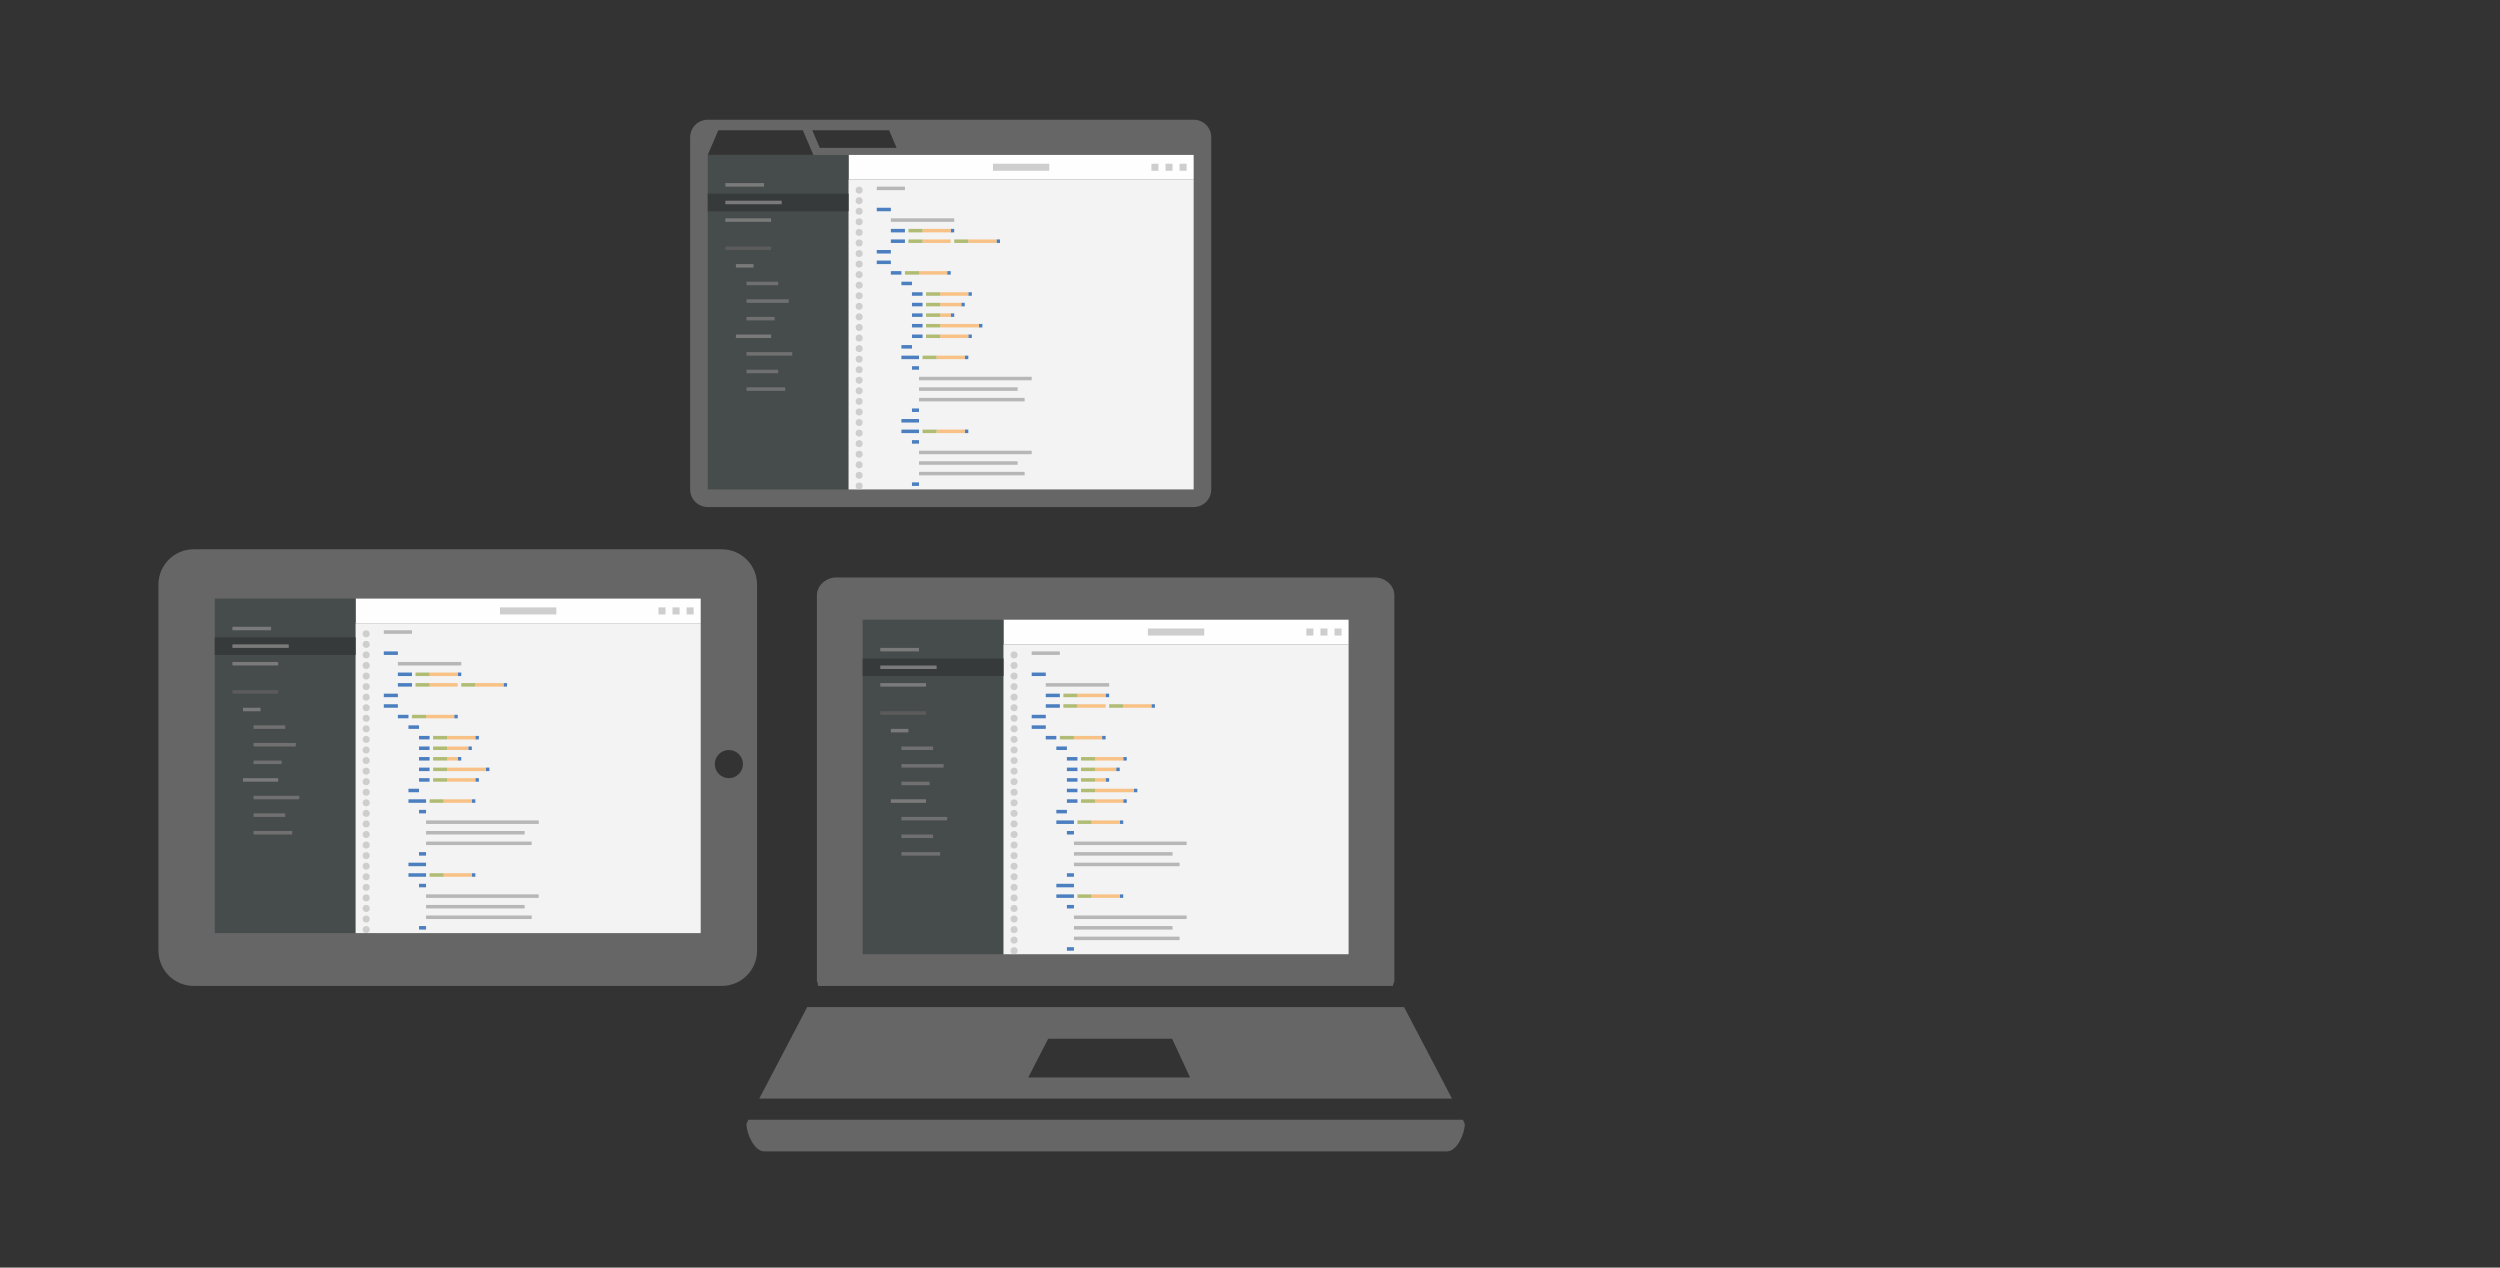 <?xml version="1.0" encoding="utf-8"?>
<!-- Generator: Adobe Illustrator 15.1.0, SVG Export Plug-In . SVG Version: 6.00 Build 0)  -->
<!DOCTYPE svg PUBLIC "-//W3C//DTD SVG 1.1//EN" "http://www.w3.org/Graphics/SVG/1.1/DTD/svg11.dtd">
<svg version="1.1" id="Layer_1" xmlns="http://www.w3.org/2000/svg" xmlns:xlink="http://www.w3.org/1999/xlink" x="0px" y="0px"
	 width="710px" height="360px" viewBox="-156.5 564.5 710 360" enable-background="new -156.5 564.5 710 360" xml:space="preserve">
<rect x="-156.5" y="564.5" width="710" height="360" fill="#333333" stroke="none"/>
<g display="none">
	<g display="inline">
		
			<linearGradient id="SVGID_1_" gradientUnits="userSpaceOnUse" x1="86.501" y1="355.5" x2="86.501" y2="323.5" gradientTransform="matrix(1 0 0 -1 116 439)">
			<stop  offset="0" style="stop-color:#29ABE2"/>
			<stop  offset="0.476" style="stop-color:#28A9E1"/>
			<stop  offset="0.664" style="stop-color:#23A2DC"/>
			<stop  offset="0.801" style="stop-color:#1A96D4"/>
			<stop  offset="0.913" style="stop-color:#0E85C9"/>
			<stop  offset="1" style="stop-color:#0071BC"/>
		</linearGradient>
		<path fill="url(#SVGID_1_)" d="M218.5,109.5c0,3.3-2.7,6-6,6h-20c-3.3,0-6-2.7-6-6v-20c0-3.3,2.7-6,6-6h20c3.3,0,6,2.7,6,6V109.5z
			"/>
	</g>
	<g display="inline">
		<path fill="#FFFFFF" d="M214.5,107.5c0,2.2-1.8,4-4,4h-16c-2.2,0-4-1.8-4-4v-16c0-2.2,1.8-4,4-4h16c2.2,0,4,1.8,4,4V107.5z"/>
	</g>
	<g display="inline">
		<path fill="#4D4D4D" d="M211.5,90.5v18h-8v-4h4v-10h-4v-4H211.5z"/>
	</g>
	<g display="inline">
		<path fill="#4D4D4D" d="M201.5,90.5v4h-4v10h4v4h-8v-18H201.5z"/>
	</g>
</g>
<path fill="#666666" d="M182.5,598.5h-138c-2.761,0-5,2.239-5,5v100c0,2.761,2.239,5,5,5h138c2.762,0,5-2.239,5-5v-100
	C187.5,600.739,185.262,598.5,182.5,598.5z M44.5,608.5l3-7h24l3,7H44.5z M76.319,606.5l-2.143-5H96l2.143,5H76.319z"/>
<g>
	<g>
		<path fill="#666666" d="M58.5,730.5c0-5.521-4.478-10-10-10h-150c-5.523,0-10,4.479-10,10v104c0,5.521,4.477,10,10,10h150
			c5.522,0,10-4.479,10-10V730.5z M54.5,781.5c0,2.209-1.791,4-4,4s-4-1.791-4-4s1.791-4,4-4S54.5,779.291,54.5,781.5z"/>
	</g>
</g>
<g>
	<g>
		<g>
			<g>
				<g>
					<path fill="#666666" d="M242.252,850.5H72.748l-13.616,26h196.735L242.252,850.5z M135.527,870.5l5.657-11h35.188l5.103,11
						H135.527z M239.104,844.32c0-0.168,0.164-0.375,0.147-0.538c0.017-0.167,0.248-0.375,0.248-0.539V733.536
						c0-2.781-2.653-5.036-5.438-5.036H80.938c-2.785,0-5.438,2.255-5.438,5.036v109.707c0,0.164,0.232,0.321,0.248,0.489
						c-0.015,0.162,0.05,0.42,0.05,0.588l0.055,0.18h163.293L239.104,844.32z M258.975,882.5H56.026l-0.526,1.234
						c0,2.782,2.259,7.766,5.042,7.766h193.914c2.786,0,5.044-4.982,5.044-7.766L258.975,882.5z"/>
				</g>
			</g>
		</g>
	</g>
</g>
<g>
	<rect x="84.5" y="608.5" fill="#FEFEFE" width="98" height="7"/>
	<rect x="44.5" y="608.5" fill="#464B4C" width="40" height="95"/>
	<rect x="84.5" y="615.5" fill="#F3F3F3" width="98" height="88"/>
	<circle fill="#CECECE" cx="87.5" cy="618.5" r="1"/>
	<circle fill="#CECECE" cx="87.5" cy="621.5" r="1"/>
	<circle fill="#CECECE" cx="87.5" cy="624.5" r="1"/>
	<circle fill="#CECECE" cx="87.5" cy="627.5" r="1"/>
	<circle fill="#CECECE" cx="87.5" cy="630.5" r="1"/>
	<circle fill="#CECECE" cx="87.5" cy="633.5" r="1"/>
	<circle fill="#CECECE" cx="87.5" cy="636.5" r="1"/>
	<circle fill="#CECECE" cx="87.5" cy="639.5" r="1"/>
	<circle fill="#CECECE" cx="87.5" cy="642.5" r="1"/>
	<circle fill="#CECECE" cx="87.5" cy="645.5" r="1"/>
	<circle fill="#CECECE" cx="87.5" cy="648.5" r="1"/>
	<circle fill="#CECECE" cx="87.5" cy="651.5" r="1"/>
	<circle fill="#CECECE" cx="87.5" cy="654.5" r="1"/>
	<circle fill="#CECECE" cx="87.5" cy="657.5" r="1"/>
	<circle fill="#CECECE" cx="87.5" cy="660.5" r="1"/>
	<circle fill="#CECECE" cx="87.5" cy="663.5" r="1"/>
	<circle fill="#CECECE" cx="87.5" cy="666.5" r="1"/>
	<circle fill="#CECECE" cx="87.5" cy="669.5" r="1"/>
	<circle fill="#CECECE" cx="87.5" cy="672.5" r="1"/>
	<circle fill="#CECECE" cx="87.5" cy="675.5" r="1"/>
	<circle fill="#CECECE" cx="87.5" cy="678.5" r="1"/>
	<circle fill="#CECECE" cx="87.5" cy="681.5" r="1"/>
	<circle fill="#CECECE" cx="87.5" cy="684.5" r="1"/>
	<circle fill="#CECECE" cx="87.5" cy="687.5" r="1"/>
	<circle fill="#CECECE" cx="87.5" cy="690.5" r="1"/>
	<circle fill="#CECECE" cx="87.5" cy="693.5" r="1"/>
	<circle fill="#CECECE" cx="87.5" cy="696.5" r="1"/>
	<circle fill="#CECECE" cx="87.5" cy="699.5" r="1"/>
	<circle fill="#CECECE" cx="87.5" cy="702.5" r="1"/>
	<rect x="125.5" y="611" fill="#CECECE" width="16" height="2"/>
	<rect x="178.5" y="611" fill="#CECECE" width="2" height="2"/>
	<rect x="174.5" y="611" fill="#CECECE" width="2" height="2"/>
	<rect x="170.5" y="611" fill="#CECECE" width="2" height="2"/>
	<rect x="44.5" y="619.5" fill="#363A3A" width="40" height="5"/>
	<rect x="49.5" y="621.5" fill="#7A7A7A" width="16" height="1"/>
	<rect x="49.5" y="626.5" fill="#7A7A7A" width="13" height="1"/>
	<rect x="49.5" y="634.5" fill="#5B5B5B" width="13" height="1"/>
	<rect x="52.5" y="639.5" fill="#7A7A7A" width="5" height="1"/>
	<rect x="55.5" y="644.5" fill="#707070" width="9" height="1"/>
	<rect x="55.5" y="649.5" fill="#707070" width="12" height="1"/>
	<rect x="55.5" y="654.5" fill="#707070" width="8" height="1"/>
	<rect x="52.5" y="659.5" fill="#7A7A7A" width="10" height="1"/>
	<rect x="55.5" y="664.5" fill="#707070" width="13" height="1"/>
	<rect x="55.5" y="669.5" fill="#707070" width="9" height="1"/>
	<rect x="55.5" y="674.5" fill="#707070" width="11" height="1"/>
	<rect x="49.5" y="616.5" fill="#7A7A7A" width="11" height="1"/>
	<rect x="96.5" y="632.5" fill="#4C7FC0" width="4" height="1"/>
	<rect x="126.5" y="632.5" fill="#4C7FC0" width="1" height="1"/>
	<rect x="105.5" y="632.5" fill="#F8C286" width="8" height="1"/>
	<rect x="101.5" y="632.5" fill="#B0BC74" width="4" height="1"/>
	<rect x="118.5" y="632.5" fill="#F8C286" width="8" height="1"/>
	<rect x="114.5" y="632.5" fill="#B0BC74" width="4" height="1"/>
	<rect x="96.5" y="641.5" fill="#4C7FC0" width="3" height="1"/>
	<rect x="99.5" y="644.5" fill="#4C7FC0" width="3" height="1"/>
	<rect x="99.5" y="662.5" fill="#4C7FC0" width="3" height="1"/>
	<rect x="99.5" y="665.5" fill="#4C7FC0" width="5" height="1"/>
	<rect x="99.5" y="683.5" fill="#4C7FC0" width="5" height="1"/>
	<rect x="112.5" y="641.5" fill="#4C7FC0" width="1" height="1"/>
	<rect x="104.5" y="641.5" fill="#F8C286" width="8" height="1"/>
	<rect x="100.5" y="641.5" fill="#B0BC74" width="4" height="1"/>
	<rect x="102.5" y="647.5" fill="#4C7FC0" width="3" height="1"/>
	<rect x="118.5" y="647.5" fill="#4C7FC0" width="1" height="1"/>
	<rect x="110.5" y="647.5" fill="#F8C286" width="8" height="1"/>
	<rect x="106.5" y="647.5" fill="#B0BC74" width="4" height="1"/>
	<rect x="117.5" y="665.5" fill="#4C7FC0" width="1" height="1"/>
	<rect x="109.5" y="665.5" fill="#F8C286" width="8" height="1"/>
	<rect x="105.5" y="665.5" fill="#B0BC74" width="4" height="1"/>
	<rect x="102.5" y="650.5" fill="#4C7FC0" width="3" height="1"/>
	<rect x="116.5" y="650.5" fill="#4C7FC0" width="1" height="1"/>
	<rect x="110.5" y="650.5" fill="#F8C286" width="6" height="1"/>
	<rect x="106.5" y="650.5" fill="#B0BC74" width="4" height="1"/>
	<rect x="102.5" y="668.5" fill="#4C7FC0" width="2" height="1"/>
	<rect x="104.5" y="671.5" fill="#B7B7B7" width="32" height="1"/>
	<rect x="104.5" y="674.5" fill="#B7B7B7" width="28" height="1"/>
	<rect x="104.5" y="677.5" fill="#B7B7B7" width="30" height="1"/>
	<rect x="102.5" y="680.5" fill="#4C7FC0" width="2" height="1"/>
	<rect x="99.5" y="686.5" fill="#4C7FC0" width="5" height="1"/>
	<rect x="117.5" y="686.5" fill="#4C7FC0" width="1" height="1"/>
	<rect x="109.5" y="686.5" fill="#F8C286" width="8" height="1"/>
	<rect x="105.5" y="686.5" fill="#B0BC74" width="4" height="1"/>
	<rect x="102.5" y="689.5" fill="#4C7FC0" width="2" height="1"/>
	<rect x="104.5" y="692.5" fill="#B7B7B7" width="32" height="1"/>
	<rect x="104.5" y="695.5" fill="#B7B7B7" width="28" height="1"/>
	<rect x="104.5" y="698.5" fill="#B7B7B7" width="30" height="1"/>
	<rect x="102.5" y="701.5" fill="#4C7FC0" width="2" height="1"/>
	<rect x="102.5" y="653.5" fill="#4C7FC0" width="3" height="1"/>
	<rect x="113.5" y="653.5" fill="#4C7FC0" width="1" height="1"/>
	<rect x="110.5" y="653.5" fill="#F8C286" width="3" height="1"/>
	<rect x="106.5" y="653.5" fill="#B0BC74" width="4" height="1"/>
	<rect x="102.5" y="656.5" fill="#4C7FC0" width="3" height="1"/>
	<rect x="121.5" y="656.5" fill="#4C7FC0" width="1" height="1"/>
	<rect x="110.5" y="656.5" fill="#F8C286" width="11" height="1"/>
	<rect x="106.5" y="656.5" fill="#B0BC74" width="4" height="1"/>
	<rect x="102.5" y="659.5" fill="#4C7FC0" width="3" height="1"/>
	<rect x="118.5" y="659.5" fill="#4C7FC0" width="1" height="1"/>
	<rect x="110.5" y="659.5" fill="#F8C286" width="8" height="1"/>
	<rect x="106.5" y="659.5" fill="#B0BC74" width="4" height="1"/>
	<rect x="96.5" y="629.5" fill="#4C7FC0" width="4" height="1"/>
	<rect x="92.5" y="623.5" fill="#4C7FC0" width="4" height="1"/>
	<rect x="92.5" y="635.5" fill="#4C7FC0" width="4" height="1"/>
	<rect x="92.5" y="638.5" fill="#4C7FC0" width="4" height="1"/>
	<rect x="92.5" y="617.5" fill="#B7B7B7" width="8" height="1"/>
	<rect x="113.5" y="629.5" fill="#4C7FC0" width="1" height="1"/>
	<rect x="105.5" y="629.5" fill="#F8C286" width="8" height="1"/>
	<rect x="101.5" y="629.5" fill="#B0BC74" width="4" height="1"/>
	<rect x="96.5" y="626.5" fill="#B7B7B7" width="18" height="1"/>
</g>
<g>
	<rect x="-55.5" y="734.5" fill="#FEFEFE" width="98" height="7"/>
	<rect x="-95.5" y="734.5" fill="#464B4C" width="40" height="95"/>
	<rect x="-55.5" y="741.5" fill="#F3F3F3" width="98" height="88"/>
	<circle fill="#CECECE" cx="-52.5" cy="744.5" r="1"/>
	<circle fill="#CECECE" cx="-52.5" cy="747.5" r="1"/>
	<circle fill="#CECECE" cx="-52.5" cy="750.5" r="1"/>
	<circle fill="#CECECE" cx="-52.5" cy="753.5" r="1"/>
	<circle fill="#CECECE" cx="-52.5" cy="756.5" r="1"/>
	<circle fill="#CECECE" cx="-52.5" cy="759.5" r="1"/>
	<circle fill="#CECECE" cx="-52.5" cy="762.5" r="1"/>
	<circle fill="#CECECE" cx="-52.5" cy="765.5" r="1"/>
	<circle fill="#CECECE" cx="-52.5" cy="768.5" r="1"/>
	<circle fill="#CECECE" cx="-52.5" cy="771.5" r="1"/>
	<circle fill="#CECECE" cx="-52.5" cy="774.5" r="1"/>
	<circle fill="#CECECE" cx="-52.5" cy="777.5" r="1"/>
	<circle fill="#CECECE" cx="-52.5" cy="780.5" r="1"/>
	<circle fill="#CECECE" cx="-52.5" cy="783.5" r="1"/>
	<circle fill="#CECECE" cx="-52.5" cy="786.5" r="1"/>
	<circle fill="#CECECE" cx="-52.5" cy="789.5" r="1"/>
	<circle fill="#CECECE" cx="-52.5" cy="792.5" r="1"/>
	<circle fill="#CECECE" cx="-52.5" cy="795.5" r="1"/>
	<circle fill="#CECECE" cx="-52.5" cy="798.5" r="1"/>
	<circle fill="#CECECE" cx="-52.5" cy="801.5" r="1"/>
	<circle fill="#CECECE" cx="-52.5" cy="804.5" r="1"/>
	<circle fill="#CECECE" cx="-52.5" cy="807.5" r="1"/>
	<circle fill="#CECECE" cx="-52.5" cy="810.5" r="1"/>
	<circle fill="#CECECE" cx="-52.5" cy="813.5" r="1"/>
	<circle fill="#CECECE" cx="-52.5" cy="816.5" r="1"/>
	<circle fill="#CECECE" cx="-52.5" cy="819.5" r="1"/>
	<circle fill="#CECECE" cx="-52.5" cy="822.5" r="1"/>
	<circle fill="#CECECE" cx="-52.5" cy="825.5" r="1"/>
	<circle fill="#CECECE" cx="-52.5" cy="828.5" r="1"/>
	<rect x="-14.5" y="737" fill="#CECECE" width="16" height="2"/>
	<rect x="38.5" y="737" fill="#CECECE" width="2" height="2"/>
	<rect x="34.5" y="737" fill="#CECECE" width="2" height="2"/>
	<rect x="30.5" y="737" fill="#CECECE" width="2" height="2"/>
	<rect x="-95.5" y="745.5" fill="#363A3A" width="40" height="5"/>
	<rect x="-90.5" y="747.5" fill="#7A7A7A" width="16" height="1"/>
	<rect x="-90.5" y="752.5" fill="#7A7A7A" width="13" height="1"/>
	<rect x="-90.5" y="760.5" fill="#5B5B5B" width="13" height="1"/>
	<rect x="-87.5" y="765.5" fill="#7A7A7A" width="5" height="1"/>
	<rect x="-84.5" y="770.5" fill="#707070" width="9" height="1"/>
	<rect x="-84.5" y="775.5" fill="#707070" width="12" height="1"/>
	<rect x="-84.5" y="780.5" fill="#707070" width="8" height="1"/>
	<rect x="-87.5" y="785.5" fill="#7A7A7A" width="10" height="1"/>
	<rect x="-84.5" y="790.5" fill="#707070" width="13" height="1"/>
	<rect x="-84.5" y="795.5" fill="#707070" width="9" height="1"/>
	<rect x="-84.5" y="800.5" fill="#707070" width="11" height="1"/>
	<rect x="-90.5" y="742.5" fill="#7A7A7A" width="11" height="1"/>
	<rect x="-43.5" y="758.5" fill="#4C7FC0" width="4" height="1"/>
	<rect x="-13.5" y="758.5" fill="#4C7FC0" width="1" height="1"/>
	<rect x="-34.5" y="758.5" fill="#F8C286" width="8" height="1"/>
	<rect x="-38.5" y="758.5" fill="#B0BC74" width="4" height="1"/>
	<rect x="-21.5" y="758.5" fill="#F8C286" width="8" height="1"/>
	<rect x="-25.5" y="758.5" fill="#B0BC74" width="4" height="1"/>
	<rect x="-43.5" y="767.5" fill="#4C7FC0" width="3" height="1"/>
	<rect x="-40.5" y="770.5" fill="#4C7FC0" width="3" height="1"/>
	<rect x="-40.5" y="788.5" fill="#4C7FC0" width="3" height="1"/>
	<rect x="-40.5" y="791.5" fill="#4C7FC0" width="5" height="1"/>
	<rect x="-40.5" y="809.5" fill="#4C7FC0" width="5" height="1"/>
	<rect x="-27.5" y="767.5" fill="#4C7FC0" width="1" height="1"/>
	<rect x="-35.5" y="767.5" fill="#F8C286" width="8" height="1"/>
	<rect x="-39.5" y="767.5" fill="#B0BC74" width="4" height="1"/>
	<rect x="-37.5" y="773.5" fill="#4C7FC0" width="3" height="1"/>
	<rect x="-21.5" y="773.5" fill="#4C7FC0" width="1" height="1"/>
	<rect x="-29.5" y="773.5" fill="#F8C286" width="8" height="1"/>
	<rect x="-33.5" y="773.5" fill="#B0BC74" width="4" height="1"/>
	<rect x="-22.5" y="791.5" fill="#4C7FC0" width="1" height="1"/>
	<rect x="-30.5" y="791.5" fill="#F8C286" width="8" height="1"/>
	<rect x="-34.5" y="791.5" fill="#B0BC74" width="4" height="1"/>
	<rect x="-37.5" y="776.5" fill="#4C7FC0" width="3" height="1"/>
	<rect x="-23.5" y="776.5" fill="#4C7FC0" width="1" height="1"/>
	<rect x="-29.5" y="776.5" fill="#F8C286" width="6" height="1"/>
	<rect x="-33.5" y="776.5" fill="#B0BC74" width="4" height="1"/>
	<rect x="-37.5" y="794.5" fill="#4C7FC0" width="2" height="1"/>
	<rect x="-35.5" y="797.5" fill="#B7B7B7" width="32" height="1"/>
	<rect x="-35.5" y="800.5" fill="#B7B7B7" width="28" height="1"/>
	<rect x="-35.5" y="803.5" fill="#B7B7B7" width="30" height="1"/>
	<rect x="-37.5" y="806.5" fill="#4C7FC0" width="2" height="1"/>
	<rect x="-40.5" y="812.5" fill="#4C7FC0" width="5" height="1"/>
	<rect x="-22.5" y="812.5" fill="#4C7FC0" width="1" height="1"/>
	<rect x="-30.5" y="812.5" fill="#F8C286" width="8" height="1"/>
	<rect x="-34.5" y="812.5" fill="#B0BC74" width="4" height="1"/>
	<rect x="-37.5" y="815.5" fill="#4C7FC0" width="2" height="1"/>
	<rect x="-35.5" y="818.5" fill="#B7B7B7" width="32" height="1"/>
	<rect x="-35.5" y="821.5" fill="#B7B7B7" width="28" height="1"/>
	<rect x="-35.5" y="824.5" fill="#B7B7B7" width="30" height="1"/>
	<rect x="-37.5" y="827.5" fill="#4C7FC0" width="2" height="1"/>
	<rect x="-37.5" y="779.5" fill="#4C7FC0" width="3" height="1"/>
	<rect x="-26.5" y="779.5" fill="#4C7FC0" width="1" height="1"/>
	<rect x="-29.5" y="779.5" fill="#F8C286" width="3" height="1"/>
	<rect x="-33.5" y="779.5" fill="#B0BC74" width="4" height="1"/>
	<rect x="-37.5" y="782.5" fill="#4C7FC0" width="3" height="1"/>
	<rect x="-18.5" y="782.5" fill="#4C7FC0" width="1" height="1"/>
	<rect x="-29.5" y="782.5" fill="#F8C286" width="11" height="1"/>
	<rect x="-33.5" y="782.5" fill="#B0BC74" width="4" height="1"/>
	<rect x="-37.5" y="785.5" fill="#4C7FC0" width="3" height="1"/>
	<rect x="-21.5" y="785.5" fill="#4C7FC0" width="1" height="1"/>
	<rect x="-29.5" y="785.5" fill="#F8C286" width="8" height="1"/>
	<rect x="-33.5" y="785.5" fill="#B0BC74" width="4" height="1"/>
	<rect x="-43.5" y="755.5" fill="#4C7FC0" width="4" height="1"/>
	<rect x="-47.5" y="749.5" fill="#4C7FC0" width="4" height="1"/>
	<rect x="-47.5" y="761.5" fill="#4C7FC0" width="4" height="1"/>
	<rect x="-47.5" y="764.5" fill="#4C7FC0" width="4" height="1"/>
	<rect x="-47.5" y="743.5" fill="#B7B7B7" width="8" height="1"/>
	<rect x="-26.5" y="755.5" fill="#4C7FC0" width="1" height="1"/>
	<rect x="-34.5" y="755.5" fill="#F8C286" width="8" height="1"/>
	<rect x="-38.5" y="755.5" fill="#B0BC74" width="4" height="1"/>
	<rect x="-43.5" y="752.5" fill="#B7B7B7" width="18" height="1"/>
</g>
<g>
	<rect x="128.5" y="740.5" fill="#FEFEFE" width="98" height="7"/>
	<rect x="88.5" y="740.5" fill="#464B4C" width="40" height="95"/>
	<rect x="128.5" y="747.5" fill="#F3F3F3" width="98" height="88"/>
	<circle fill="#CECECE" cx="131.5" cy="750.5" r="1"/>
	<circle fill="#CECECE" cx="131.5" cy="753.5" r="1"/>
	<circle fill="#CECECE" cx="131.5" cy="756.5" r="1"/>
	<circle fill="#CECECE" cx="131.5" cy="759.5" r="1"/>
	<circle fill="#CECECE" cx="131.5" cy="762.5" r="1"/>
	<circle fill="#CECECE" cx="131.5" cy="765.5" r="1"/>
	<circle fill="#CECECE" cx="131.5" cy="768.5" r="1"/>
	<circle fill="#CECECE" cx="131.5" cy="771.5" r="1"/>
	<circle fill="#CECECE" cx="131.5" cy="774.5" r="1"/>
	<circle fill="#CECECE" cx="131.5" cy="777.5" r="1"/>
	<circle fill="#CECECE" cx="131.5" cy="780.5" r="1"/>
	<circle fill="#CECECE" cx="131.5" cy="783.5" r="1"/>
	<circle fill="#CECECE" cx="131.5" cy="786.5" r="1"/>
	<circle fill="#CECECE" cx="131.5" cy="789.5" r="1"/>
	<circle fill="#CECECE" cx="131.5" cy="792.5" r="1"/>
	<circle fill="#CECECE" cx="131.5" cy="795.5" r="1"/>
	<circle fill="#CECECE" cx="131.5" cy="798.5" r="1"/>
	<circle fill="#CECECE" cx="131.5" cy="801.5" r="1"/>
	<circle fill="#CECECE" cx="131.5" cy="804.5" r="1"/>
	<circle fill="#CECECE" cx="131.5" cy="807.5" r="1"/>
	<circle fill="#CECECE" cx="131.5" cy="810.5" r="1"/>
	<circle fill="#CECECE" cx="131.5" cy="813.5" r="1"/>
	<circle fill="#CECECE" cx="131.5" cy="816.5" r="1"/>
	<circle fill="#CECECE" cx="131.5" cy="819.5" r="1"/>
	<circle fill="#CECECE" cx="131.5" cy="822.5" r="1"/>
	<circle fill="#CECECE" cx="131.5" cy="825.5" r="1"/>
	<circle fill="#CECECE" cx="131.5" cy="828.5" r="1"/>
	<circle fill="#CECECE" cx="131.5" cy="831.5" r="1"/>
	<circle fill="#CECECE" cx="131.5" cy="834.5" r="1"/>
	<rect x="169.5" y="743" fill="#CECECE" width="16" height="2"/>
	<rect x="222.5" y="743" fill="#CECECE" width="2" height="2"/>
	<rect x="218.5" y="743" fill="#CECECE" width="2" height="2"/>
	<rect x="214.5" y="743" fill="#CECECE" width="2" height="2"/>
	<rect x="88.5" y="751.5" fill="#363A3A" width="40" height="5"/>
	<rect x="93.5" y="753.5" fill="#7A7A7A" width="16" height="1"/>
	<rect x="93.5" y="758.5" fill="#7A7A7A" width="13" height="1"/>
	<rect x="93.5" y="766.5" fill="#5B5B5B" width="13" height="1"/>
	<rect x="96.5" y="771.5" fill="#7A7A7A" width="5" height="1"/>
	<rect x="99.5" y="776.5" fill="#707070" width="9" height="1"/>
	<rect x="99.5" y="781.5" fill="#707070" width="12" height="1"/>
	<rect x="99.5" y="786.5" fill="#707070" width="8" height="1"/>
	<rect x="96.5" y="791.5" fill="#7A7A7A" width="10" height="1"/>
	<rect x="99.5" y="796.5" fill="#707070" width="13" height="1"/>
	<rect x="99.5" y="801.5" fill="#707070" width="9" height="1"/>
	<rect x="99.5" y="806.5" fill="#707070" width="11" height="1"/>
	<rect x="93.5" y="748.5" fill="#7A7A7A" width="11" height="1"/>
	<rect x="140.5" y="764.5" fill="#4C7FC0" width="4" height="1"/>
	<rect x="170.5" y="764.5" fill="#4C7FC0" width="1" height="1"/>
	<rect x="149.5" y="764.5" fill="#F8C286" width="8" height="1"/>
	<rect x="145.5" y="764.5" fill="#B0BC74" width="4" height="1"/>
	<rect x="162.5" y="764.5" fill="#F8C286" width="8" height="1"/>
	<rect x="158.5" y="764.5" fill="#B0BC74" width="4" height="1"/>
	<rect x="140.5" y="773.5" fill="#4C7FC0" width="3" height="1"/>
	<rect x="143.5" y="776.5" fill="#4C7FC0" width="3" height="1"/>
	<rect x="143.5" y="794.5" fill="#4C7FC0" width="3" height="1"/>
	<rect x="143.5" y="797.5" fill="#4C7FC0" width="5" height="1"/>
	<rect x="143.5" y="815.5" fill="#4C7FC0" width="5" height="1"/>
	<rect x="156.5" y="773.5" fill="#4C7FC0" width="1" height="1"/>
	<rect x="148.5" y="773.5" fill="#F8C286" width="8" height="1"/>
	<rect x="144.5" y="773.5" fill="#B0BC74" width="4" height="1"/>
	<rect x="146.5" y="779.5" fill="#4C7FC0" width="3" height="1"/>
	<rect x="162.5" y="779.5" fill="#4C7FC0" width="1" height="1"/>
	<rect x="154.5" y="779.5" fill="#F8C286" width="8" height="1"/>
	<rect x="150.5" y="779.5" fill="#B0BC74" width="4" height="1"/>
	<rect x="161.5" y="797.5" fill="#4C7FC0" width="1" height="1"/>
	<rect x="153.5" y="797.5" fill="#F8C286" width="8" height="1"/>
	<rect x="149.5" y="797.5" fill="#B0BC74" width="4" height="1"/>
	<rect x="146.5" y="782.5" fill="#4C7FC0" width="3" height="1"/>
	<rect x="160.5" y="782.5" fill="#4C7FC0" width="1" height="1"/>
	<rect x="154.5" y="782.5" fill="#F8C286" width="6" height="1"/>
	<rect x="150.5" y="782.5" fill="#B0BC74" width="4" height="1"/>
	<rect x="146.5" y="800.5" fill="#4C7FC0" width="2" height="1"/>
	<rect x="148.5" y="803.5" fill="#B7B7B7" width="32" height="1"/>
	<rect x="148.5" y="806.5" fill="#B7B7B7" width="28" height="1"/>
	<rect x="148.5" y="809.5" fill="#B7B7B7" width="30" height="1"/>
	<rect x="146.5" y="812.5" fill="#4C7FC0" width="2" height="1"/>
	<rect x="143.5" y="818.5" fill="#4C7FC0" width="5" height="1"/>
	<rect x="161.5" y="818.5" fill="#4C7FC0" width="1" height="1"/>
	<rect x="153.5" y="818.5" fill="#F8C286" width="8" height="1"/>
	<rect x="149.5" y="818.5" fill="#B0BC74" width="4" height="1"/>
	<rect x="146.5" y="821.5" fill="#4C7FC0" width="2" height="1"/>
	<rect x="148.5" y="824.5" fill="#B7B7B7" width="32" height="1"/>
	<rect x="148.5" y="827.5" fill="#B7B7B7" width="28" height="1"/>
	<rect x="148.5" y="830.5" fill="#B7B7B7" width="30" height="1"/>
	<rect x="146.5" y="833.5" fill="#4C7FC0" width="2" height="1"/>
	<rect x="146.5" y="785.5" fill="#4C7FC0" width="3" height="1"/>
	<rect x="157.5" y="785.5" fill="#4C7FC0" width="1" height="1"/>
	<rect x="154.5" y="785.5" fill="#F8C286" width="3" height="1"/>
	<rect x="150.5" y="785.5" fill="#B0BC74" width="4" height="1"/>
	<rect x="146.5" y="788.5" fill="#4C7FC0" width="3" height="1"/>
	<rect x="165.5" y="788.5" fill="#4C7FC0" width="1" height="1"/>
	<rect x="154.5" y="788.5" fill="#F8C286" width="11" height="1"/>
	<rect x="150.5" y="788.5" fill="#B0BC74" width="4" height="1"/>
	<rect x="146.5" y="791.5" fill="#4C7FC0" width="3" height="1"/>
	<rect x="162.5" y="791.5" fill="#4C7FC0" width="1" height="1"/>
	<rect x="154.5" y="791.5" fill="#F8C286" width="8" height="1"/>
	<rect x="150.5" y="791.5" fill="#B0BC74" width="4" height="1"/>
	<rect x="140.5" y="761.5" fill="#4C7FC0" width="4" height="1"/>
	<rect x="136.5" y="755.5" fill="#4C7FC0" width="4" height="1"/>
	<rect x="136.5" y="767.5" fill="#4C7FC0" width="4" height="1"/>
	<rect x="136.5" y="770.5" fill="#4C7FC0" width="4" height="1"/>
	<rect x="136.5" y="749.5" fill="#B7B7B7" width="8" height="1"/>
	<rect x="157.5" y="761.5" fill="#4C7FC0" width="1" height="1"/>
	<rect x="149.5" y="761.5" fill="#F8C286" width="8" height="1"/>
	<rect x="145.5" y="761.5" fill="#B0BC74" width="4" height="1"/>
	<rect x="140.5" y="758.5" fill="#B7B7B7" width="18" height="1"/>
</g>
</svg>
